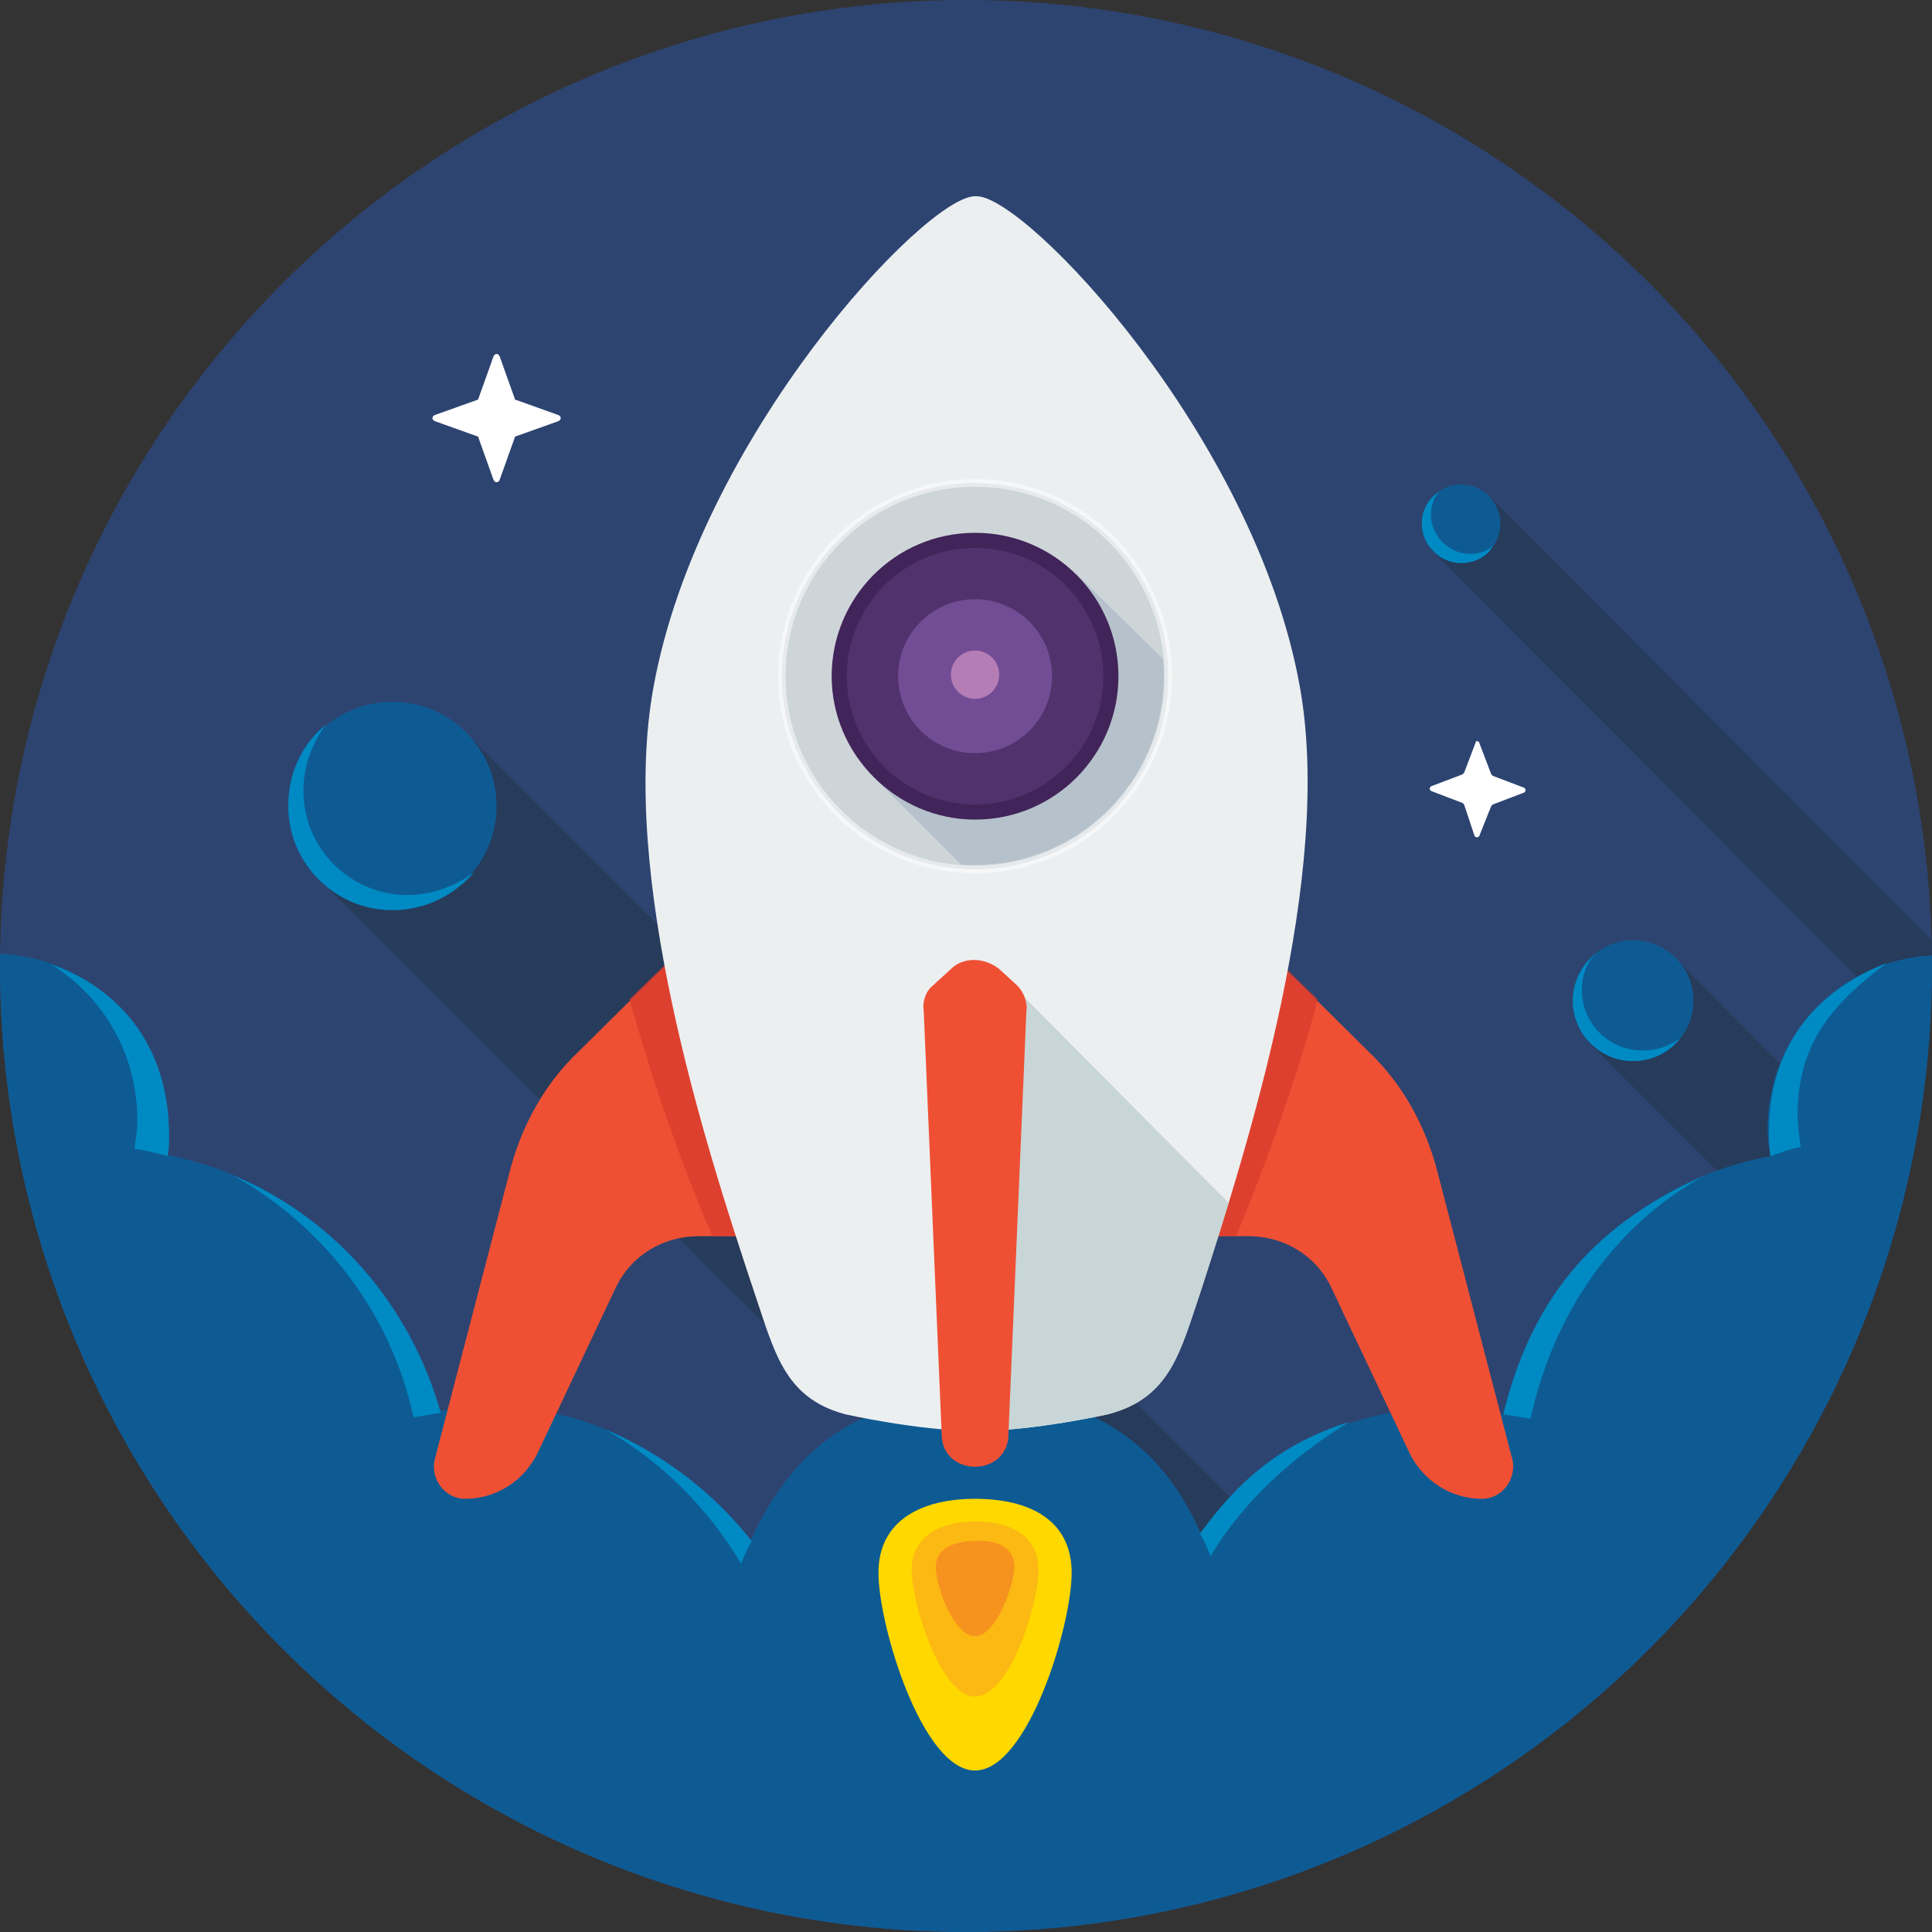 <?xml version="1.0" encoding="utf-8"?>
<!-- Generator: Adobe Illustrator 18.0.0, SVG Export Plug-In . SVG Version: 6.00 Build 0)  -->
<!DOCTYPE svg PUBLIC "-//W3C//DTD SVG 1.1//EN" "http://www.w3.org/Graphics/SVG/1.1/DTD/svg11.dtd">
<svg version="1.1" id="Layer_1" xmlns="http://www.w3.org/2000/svg" xmlns:xlink="http://www.w3.org/1999/xlink" x="0px" y="0px"
	 width="128px" height="128px" viewBox="0 0 128 128" style="enable-background:new 0 0 128 128;" xml:space="preserve">
<rect x="0" y="0" width="128" height="128" fill="#333333" stroke="none"/>
<style type="text/css">
	.st0{fill:#2D4471;}
	.st1{opacity:0.8;clip-path:url(#SVGID_2_);}
	.st2{fill:#253855;}
	.st3{fill:#0E5B94;}
	.st4{fill:#008AC3;}
	.st5{clip-path:url(#SVGID_4_);}
	.st6{fill:#EF5034;}
	.st7{opacity:0.7;fill:#D83A2E;}
	.st8{fill:#ECEFF0;}
	.st9{opacity:0.5;fill:#B0BDC1;stroke:#FFFFFF;stroke-width:0.5;stroke-miterlimit:10;}
	.st10{fill:#FFD800;}
	.st11{fill:#FCB813;}
	.st12{fill:#F6921E;}
	.st13{opacity:0.45;clip-path:url(#SVGID_6_);fill:#97AABB;}
	.st14{fill:none;}
	.st15{clip-path:url(#SVGID_8_);fill:#C8D6D7;}
	.st16{fill:#FFFFFF;}
	.st17{fill:#51326C;}
	.st18{fill:#412459;}
	.st19{fill:#724D95;}
	.st20{fill:#B47DB5;}
</style>
<g>
	<circle class="st0" cx="64" cy="64" r="64"/>
	<g>
		<defs>
			<circle id="SVGID_1_" cx="64" cy="64" r="64"/>
		</defs>
		<clipPath id="SVGID_2_">
			<use xlink:href="#SVGID_1_"  style="overflow:visible;"/>
		</clipPath>
		<g class="st1">
			<polygon class="st2" points="31.3,49 101.3,119 88.4,125.4 21,58.1 			"/>
			<polygon class="st2" points="111.3,63.8 128,80.6 128,91.8 105.2,69 			"/>
			<polygon class="st2" points="98.6,32.8 128,62.3 128,69.7 94.8,36.4 			"/>
		</g>
	</g>
	<g>
		<circle class="st3" cx="26" cy="53.4" r="6.9"/>
		<path class="st4" d="M27,59.3c-3.8,0-6.9-3.1-6.9-6.9c0-1.7,0.6-3.2,1.5-4.4c-1.6,1.3-2.5,3.2-2.5,5.4c0,3.8,3.1,6.9,6.9,6.9
			c2.2,0,4.1-1,5.4-2.5C30.2,58.7,28.6,59.3,27,59.3z"/>
	</g>
	<g>
		<circle class="st3" cx="108.2" cy="66.3" r="4"/>
		<path class="st4" d="M108.8,69.6c-2.2,0-4-1.8-4-4c0-0.9,0.3-1.8,0.9-2.4c-0.9,0.7-1.5,1.9-1.5,3.1c0,2.2,1.8,4,4,4
			c1.3,0,2.4-0.6,3.1-1.5C110.6,69.3,109.8,69.6,108.8,69.6z"/>
	</g>
	<g>
		<circle class="st3" cx="96.8" cy="34.7" r="2.6"/>
		<path class="st4" d="M97.4,36.7c-1.4,0-2.6-1.2-2.6-2.6c0-0.6,0.2-1.1,0.5-1.5c-0.7,0.5-1.1,1.2-1.1,2.1c0,1.4,1.2,2.6,2.6,2.6
			c0.9,0,1.7-0.4,2.1-1.1C98.5,36.5,98,36.7,97.4,36.7z"/>
	</g>
	<g>
		<defs>
			<circle id="SVGID_3_" cx="64" cy="64" r="64"/>
		</defs>
		<clipPath id="SVGID_4_">
			<use xlink:href="#SVGID_3_"  style="overflow:visible;"/>
		</clipPath>
		<g class="st5">
			<path class="st3" d="M117.1,74.8c0,0.6,0.1,1.2,0.2,1.8c-8.8,1.6-15.8,8.4-17.7,17.1c-1.3-0.3-2.6-0.4-4-0.4
				c-6.7,0-12.5,3.3-16,8.4c-2.3-5.3-6.5-9.3-14.5-9.3c-8.9,0-13.1,4.3-15.7,10.4c-3.4-5.7-9.6-9.6-16.8-9.6c-1.4,0-2.7,0.1-4,0.4
				c-1.9-8.7-8.9-15.5-17.7-17.1c0.1-0.6,0.2-1.2,0.2-1.8c0-6.2-5-11.3-11.1-11.5v36v19.9v8.9h20.4h4.4h19.9c0.1,0,0.3-0.2,0.4-0.3
				c0,0.1,0.1,0.3,0.2,0.3h48.8h13.6H128v-8.8v-8.5V63.3C121.9,63.6,117.1,68.6,117.1,74.8z"/>
			<g>
				<g>
					<path class="st4" d="M27.4,93.9c0.6-0.1,1.2-0.2,1.8-0.3c-2-7.1-7-12.9-13.7-15.7C21.5,81.3,25.9,87,27.4,93.9z"/>
					<path class="st4" d="M49.1,103.6c0.2-0.5,0.4-1,0.7-1.5c-2.5-3.2-5.9-5.8-9.7-7.4C43.8,96.8,46.9,99.9,49.1,103.6z"/>
					<path class="st4" d="M9.1,74.2c0,0.7-0.1,1.3-0.2,1.9c0.7,0.1,1.5,0.3,2.2,0.5c0.1-0.4,0.1-0.9,0.1-1.4c0-5.8-3.2-9.7-7.8-11.3
						C6.8,66,9.1,69.8,9.1,74.2z"/>
				</g>
				<g>
					<path class="st4" d="M101.4,94c-0.6-0.1-1.2-0.2-1.8-0.3c1.8-7.3,5.6-12.4,13.3-15.8C106.9,81.2,102.9,87.1,101.4,94z"/>
					<path class="st4" d="M80.2,103.1c-0.2-0.5-0.4-1-0.7-1.5c2.5-3.4,5.2-5.9,9.9-7.4C85.8,96.4,82.4,99.4,80.2,103.1z"/>
					<path class="st4" d="M119.1,73.8c0,0.7,0.1,1.5,0.2,2.2c-0.7,0.1-1.4,0.4-2,0.6c-0.1-0.5-0.1-1-0.1-1.6c0-6.1,3.5-9.5,7.8-11.2
						C121.7,66.3,119.1,68.9,119.1,73.8z"/>
				</g>
			</g>
		</g>
	</g>
	<path class="st6" d="M81.1,60.2l9.6,9.5c2.2,2.1,3.7,4.8,4.5,7.8l5,19.2c0.3,1.3-0.7,2.6-2,2.6l0,0c-2.1,0-3.9-1.2-4.8-3l-5.2-11
		c-1-2.1-3.1-3.4-5.5-3.4H78L81.1,60.2z"/>
	<path class="st6" d="M47.9,60.2l-9.6,9.5c-2.2,2.1-3.7,4.8-4.5,7.8l-5,19.2c-0.3,1.3,0.7,2.6,2,2.6l0,0c2.1,0,3.9-1.2,4.8-3l5.2-11
		c1-2.1,3.1-3.4,5.5-3.4h4.7L47.9,60.2z"/>
	<path class="st7" d="M41.7,66.2l6.2-6l3.2,21.7h-3.9C44.6,75.9,42.7,69.8,41.7,66.2z"/>
	<path class="st7" d="M87.3,66.2l-6.2-6L78,81.9h3.9C84.4,75.9,86.4,69.8,87.3,66.2z"/>
	<path class="st8" d="M86.1,45.4C83.1,28.9,68,13,64.7,13c-0.1,0-0.1,0-0.1,0c0,0,0,0,0,0c-3.3,0-18.3,16-21.3,32.5
		c-2.3,12.5,3.4,30.3,6.6,39.9c1.4,4.1,2,7.2,6.1,8.3c0,0,4.9,1.1,8.6,1.1c0.1,0,0.1,0,0.1,0c0,0,0,0,0.1,0c3.7,0,8.6-1.1,8.6-1.1
		c4.2-1.1,4.8-4.2,6.2-8.3C82.7,75.8,88.4,57.9,86.1,45.4z"/>
	<circle class="st9" cx="64.6" cy="44.8" r="12.8"/>
	<g>
		<path class="st10" d="M71,104.2c0,3.5-2.9,13.1-6.4,13.1c-3.5,0-6.4-9.6-6.4-13.1c0-3.5,2.9-4.9,6.4-4.9
			C68.2,99.3,71,100.7,71,104.2z"/>
		<path class="st11" d="M68.8,104c0,2.3-1.9,8.4-4.2,8.4c-2.3,0-4.2-6.2-4.2-8.4s1.9-3.2,4.2-3.2C66.9,100.8,68.8,101.7,68.8,104z"
			/>
		<path class="st12" d="M67.2,103.8c0,1.2-1.2,4.6-2.6,4.6c-1.4,0-2.6-3.3-2.6-4.6c0-1.2,1.2-1.7,2.6-1.7
			C66,102,67.2,102.5,67.2,103.8z"/>
	</g>
	<g>
		<defs>
			<circle id="SVGID_5_" cx="64.6" cy="44.8" r="12.5"/>
		</defs>
		<clipPath id="SVGID_6_">
			<use xlink:href="#SVGID_5_"  style="overflow:visible;"/>
		</clipPath>
		<polygon class="st13" points="71.3,38 78,44.6 78,58.6 65,58.6 58,51.6 		"/>
	</g>
	<line class="st14" x1="43" y1="56" x2="43" y2="56"/>
	<g>
		<defs>
			<path id="SVGID_7_" d="M86.1,45.4C83.1,28.9,68,13,64.7,13c-0.1,0-0.1,0-0.1,0c0,0,0,0,0,0c-3.3,0-18.3,16-21.3,32.5
				c-2.3,12.5,3.4,30.3,6.6,39.9c1.4,4.1,2,7.2,6.1,8.3c0,0,4.9,1.1,8.6,1.1c0.1,0,0.1,0,0.1,0c0,0,0,0,0.1,0c3.7,0,8.6-1.1,8.6-1.1
				c4.2-1.1,4.8-4.2,6.2-8.3C82.7,75.8,88.4,57.9,86.1,45.4z"/>
		</defs>
		<clipPath id="SVGID_8_">
			<use xlink:href="#SVGID_7_"  style="overflow:visible;"/>
		</clipPath>
		<polygon class="st15" points="67.3,65.5 82.2,80.5 78.5,93 70.5,95.5 65.5,95.5 65.5,65.5 		"/>
	</g>
	<path class="st16" d="M33.1,23.6l1,2.8c0,0.1,0.1,0.1,0.1,0.1l2.8,1c0.2,0.1,0.2,0.3,0,0.4l-2.8,1c-0.1,0-0.1,0.1-0.1,0.1l-1,2.8
		c-0.1,0.2-0.3,0.2-0.4,0l-1-2.8c0-0.1-0.1-0.1-0.1-0.1l-2.8-1c-0.2-0.1-0.2-0.3,0-0.4l2.8-1c0.1,0,0.1-0.1,0.1-0.1l1-2.8
		C32.8,23.4,33,23.4,33.1,23.6z"/>
	<path class="st16" d="M98,49.2l0.8,2.1c0,0,0.1,0.1,0.1,0.1l2.1,0.8c0.1,0.1,0.1,0.2,0,0.3l-2.1,0.8c0,0-0.1,0.1-0.1,0.1L98,55.4
		c-0.1,0.1-0.2,0.1-0.3,0L97,53.3c0,0-0.1-0.1-0.1-0.1l-2.1-0.8c-0.1-0.1-0.1-0.2,0-0.3l2.1-0.8c0,0,0.1-0.1,0.1-0.1l0.8-2.1
		C97.8,49.1,98,49.1,98,49.2z"/>
	<g>
		<g>
			<path class="st17" d="M64.6,53.8c-5,0-9-4.1-9-9c0-5,4.1-9,9-9c5,0,9,4.1,9,9C73.7,49.8,69.6,53.8,64.6,53.8z"/>
			<g>
				<path class="st18" d="M64.6,36.3c4.7,0,8.5,3.8,8.5,8.5c0,4.7-3.8,8.5-8.5,8.5c-4.7,0-8.5-3.8-8.5-8.5
					C56.1,40.1,59.9,36.3,64.6,36.3 M64.6,35.3c-5.3,0-9.5,4.3-9.5,9.5s4.3,9.5,9.5,9.5c5.3,0,9.5-4.3,9.5-9.5S69.9,35.3,64.6,35.3
					L64.6,35.3z"/>
			</g>
		</g>
	</g>
	<g>
		<g>
			<circle class="st19" cx="64.6" cy="44.8" r="5.1"/>
		</g>
	</g>
	<circle class="st20" cx="64.6" cy="44.7" r="1.6"/>
	<path class="st6" d="M63,64.2l-1.2,1.1c-0.5,0.4-0.7,1.1-0.6,1.7l1.2,28.3c0.3,2.5,4.1,2.5,4.4,0l1.2-28.3c0.1-0.6-0.2-1.3-0.6-1.7
		l-1.2-1.1C65.2,63.4,63.8,63.4,63,64.2z"/>
</g>
</svg>
